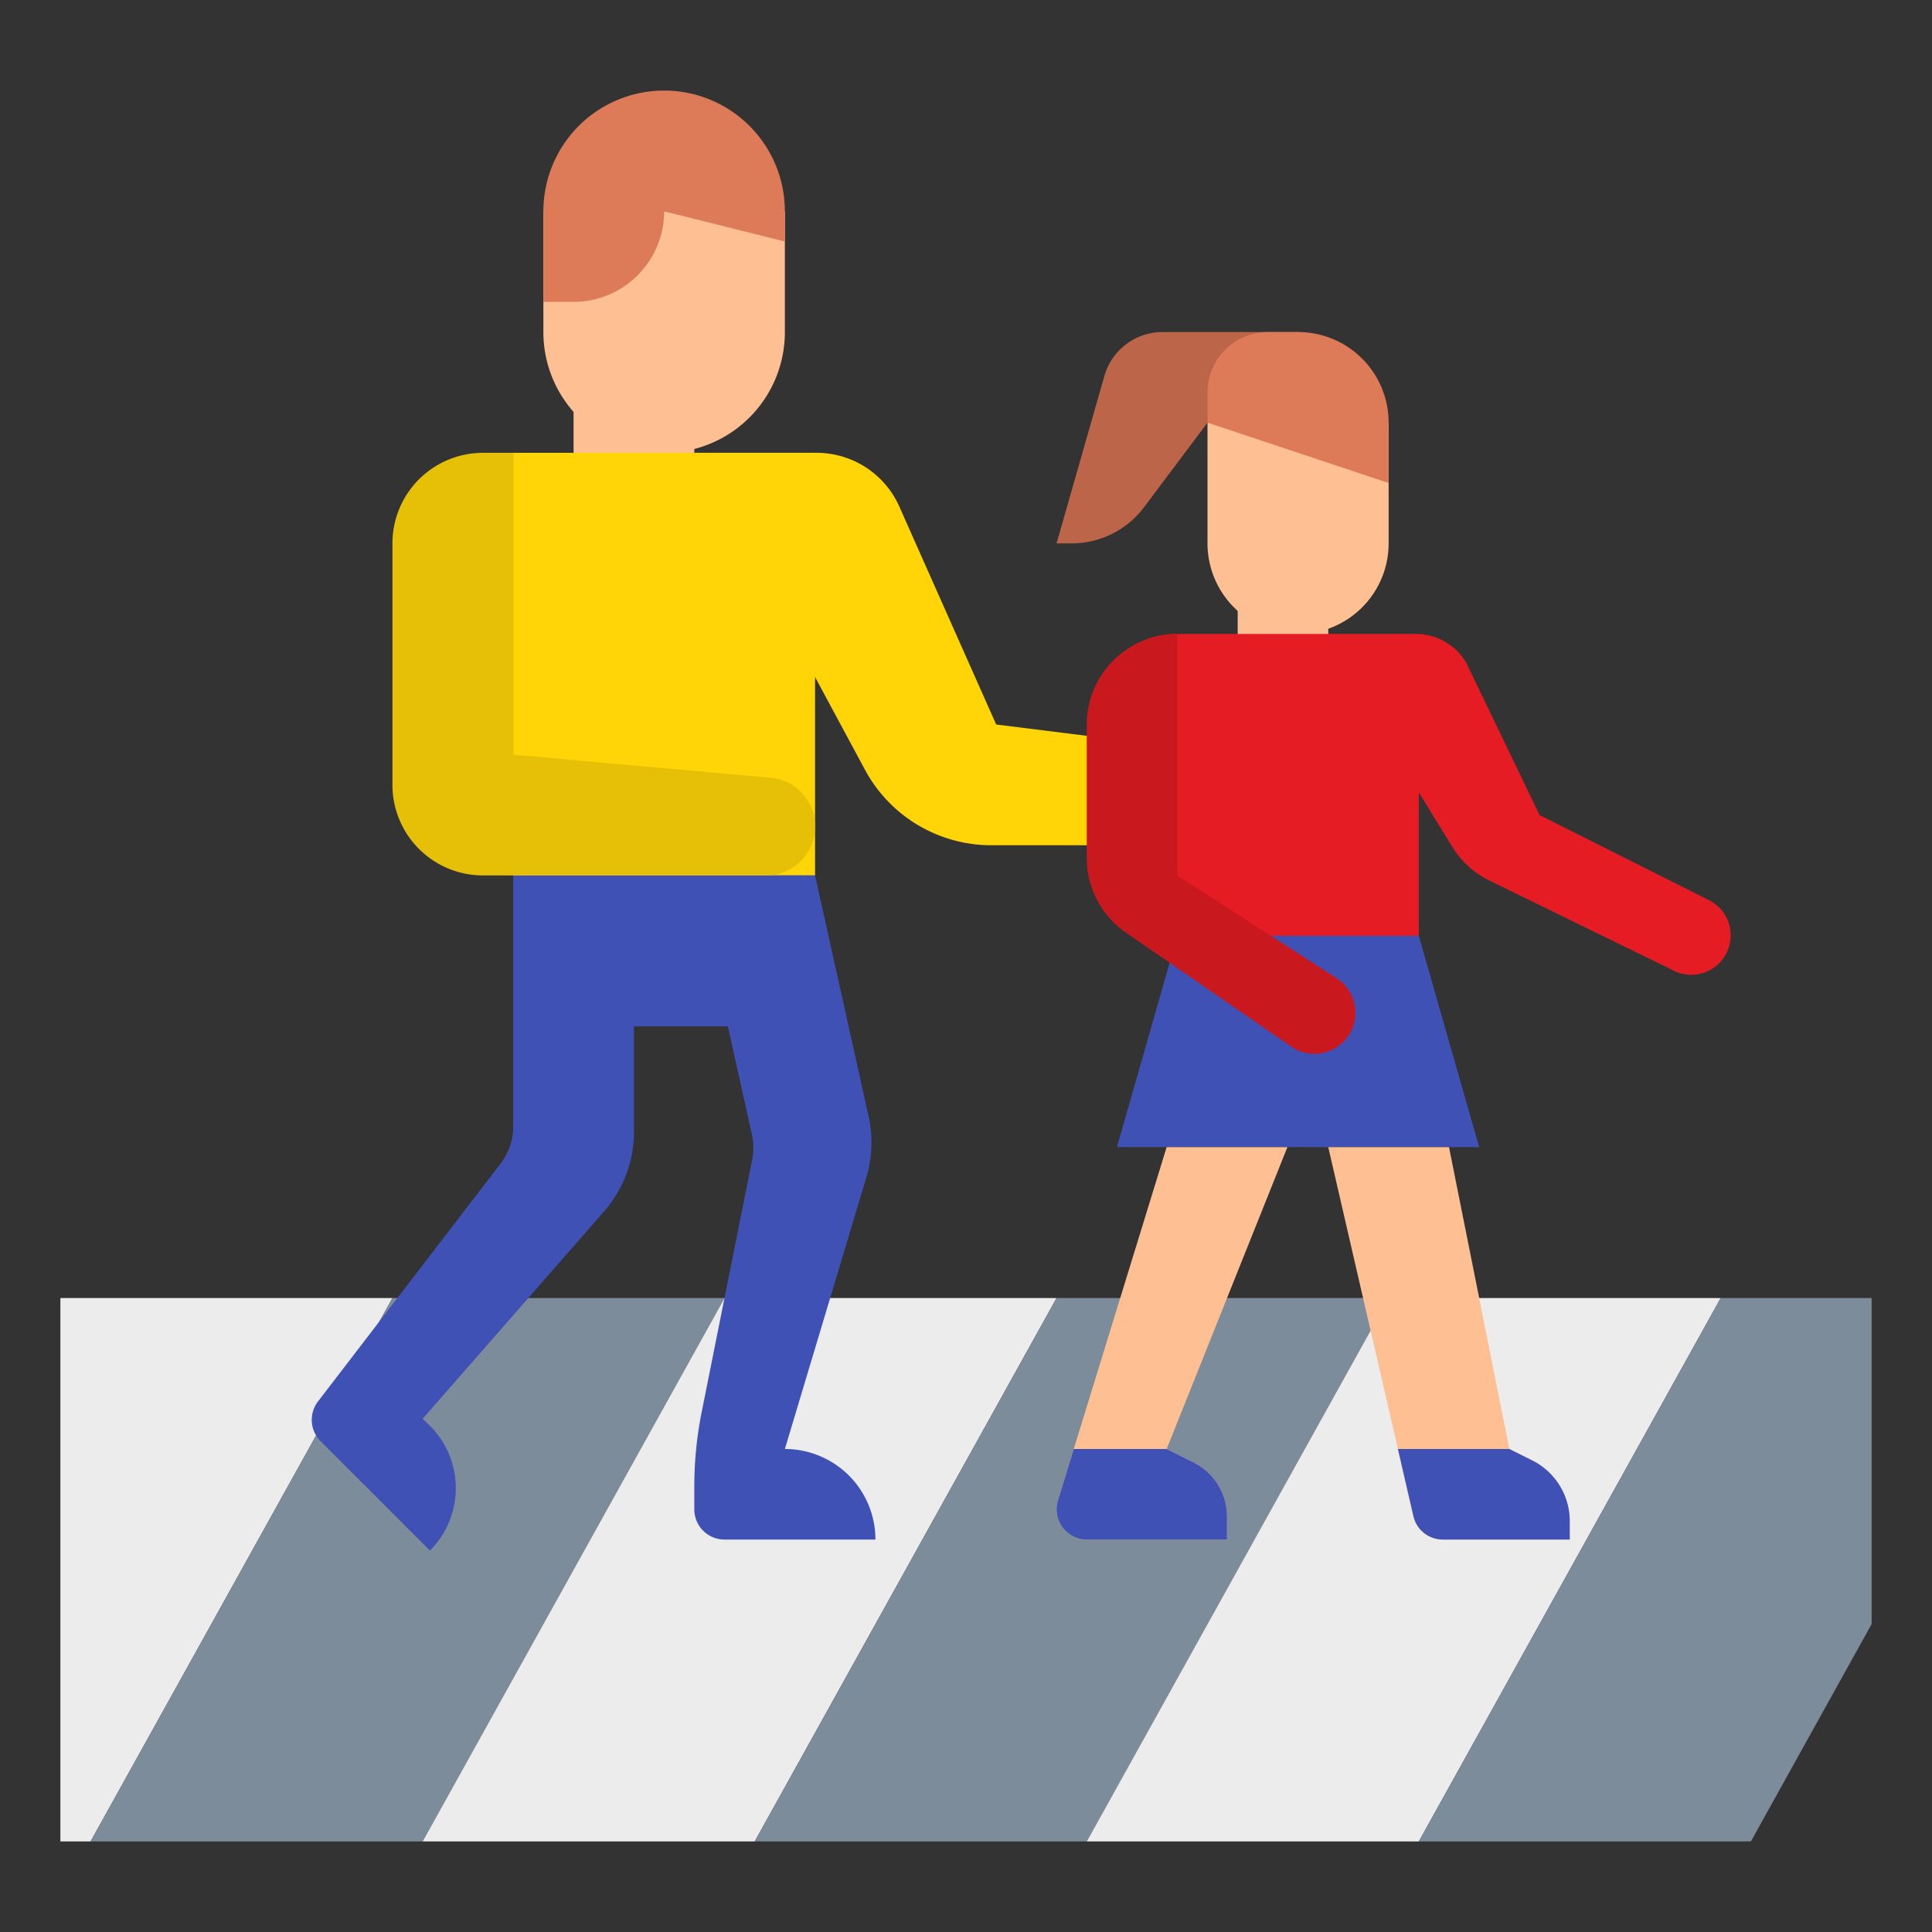<svg height="512" viewBox="0 0 512 512" width="512" xmlns="http://www.w3.org/2000/svg"><rect x="0" y="0" width="512" height="512" fill="#333333" stroke="none"/><g id="flat"><path d="m328 152h24v24h-24z" fill="#fec093"/><path d="m152 104h32v24h-32z" fill="#fec093"/><path d="m315.253 224h-52.553a38 38 0 0 1 -33.458-19.984l-45.242-84.016h32.4a24 24 0 0 1 21.932 14.253l25.668 57.747 52.834 6.6a12.748 12.748 0 0 1 11.166 12.653 12.747 12.747 0 0 1 -12.747 12.747z" fill="#ffd508"/><path d="m16 344h88l-80 144h-8z" fill="#ececec"/><path d="m24 488 80-144h88l-80 144z" fill="#7c8c9a"/><path d="m112 488 80-144h88l-80 144z" fill="#ececec"/><path d="m200 488 80-144h88l-80 144z" fill="#7c8c9a"/><path d="m288 488 80-144h88l-80 144z" fill="#ececec"/><path d="m376 488 80-144h40v86.4l-32 57.6z" fill="#7c8c9a"/><path d="m144 56v32a32 32 0 0 0 32 32 32 32 0 0 0 32-32v-32z" fill="#fec093"/><path d="m136 120h80v112h-80z" fill="#ffd508"/><path d="m368 112v32a24 24 0 0 1 -24 24 24 24 0 0 1 -24-24v-32z" fill="#fec093"/><path d="m392 304h-96l16-56h64z" fill="#3f51b5"/><path d="m208 384 21.6-72.008a31.989 31.989 0 0 0 .588-16.137l-14.188-63.855h-80v66.568a16 16 0 0 1 -3.307 9.741l-48.421 63.091a8 8 0 0 0 .689 10.527l28.98 28.981.012-.012a23.359 23.359 0 0 0 -.441-33.465l-1.512-1.431 48.082-54.951a32 32 0 0 0 7.918-21.073v-27.976h24.889l6.378 28.7a16.016 16.016 0 0 1 .071 6.609l-13.4 66.978a99.97 99.97 0 0 0 -1.938 19.613v6.1a8 8 0 0 0 8 8h40a24 24 0 0 0 -24-24z" fill="#3f51b5"/><path d="m341.174 304h-32l-28.815 93.647a8 8 0 0 0 7.646 10.353h37.169v-6.111a16 16 0 0 0 -8.845-14.311l-7.155-3.578z" fill="#fec093"/><path d="m400 384-16-80h-32l22.569 97.8a8 8 0 0 0 7.795 6.2h33.636v-4.875a18 18 0 0 0 -9.95-16.1z" fill="#fec093"/><path d="m370.462 384 4.107 17.8a8 8 0 0 0 7.795 6.2h33.636v-4.875a18 18 0 0 0 -9.95-16.1l-6.05-3.025z" fill="#3f51b5"/><path d="m284.558 384-4.2 13.647a8 8 0 0 0 7.647 10.353h37.169v-6.111a16 16 0 0 0 -8.845-14.311l-7.155-3.578z" fill="#3f51b5"/><path d="m458.65 247.89a10.453 10.453 0 0 1 -15.54 9.12l-48.35-23.62a24.026 24.026 0 0 1 -9.91-8.99l-8.85-14.4v38h-64l-7.87-78.67a23.856 23.856 0 0 1 7.87-1.33h64v.03a15.486 15.486 0 0 1 12.52 7.5l19.48 40.47 44.89 22.55a10.434 10.434 0 0 1 5.76 9.34z" fill="#e51c23"/><path d="m357.38 274.43a10.853 10.853 0 0 1 -15.22 2.92l-43.79-30.2a24 24 0 0 1 -10.37-19.75v-35.4a24.01 24.01 0 0 1 24-24v64l24.79 16 17.44 11.26a10.882 10.882 0 0 1 3.15 15.17z" fill="#c9191f"/><path d="m136 200v-80h-8a24 24 0 0 0 -24 24v64a24 24 0 0 0 24 24h75.04a12.96 12.96 0 0 0 12.96-12.96v-.061a12.96 12.96 0 0 0 -10.829-12.779z" fill="#e6c007"/><path d="m344 88h-35.931a16 16 0 0 0 -15.385 11.6l-12.684 44.4h4a24 24 0 0 0 19.2-9.6l16.8-22.4h24z" fill="#bc6549"/><g fill="#dd7b58"><path d="m144 80h8a24 24 0 0 0 24-24l32 8v-8a32 32 0 0 0 -32-32 32 32 0 0 0 -32 32z"/><path d="m368 128-24-8-24-8v-8a16 16 0 0 1 16-16h8a24 24 0 0 1 24 24z"/></g></g></svg>